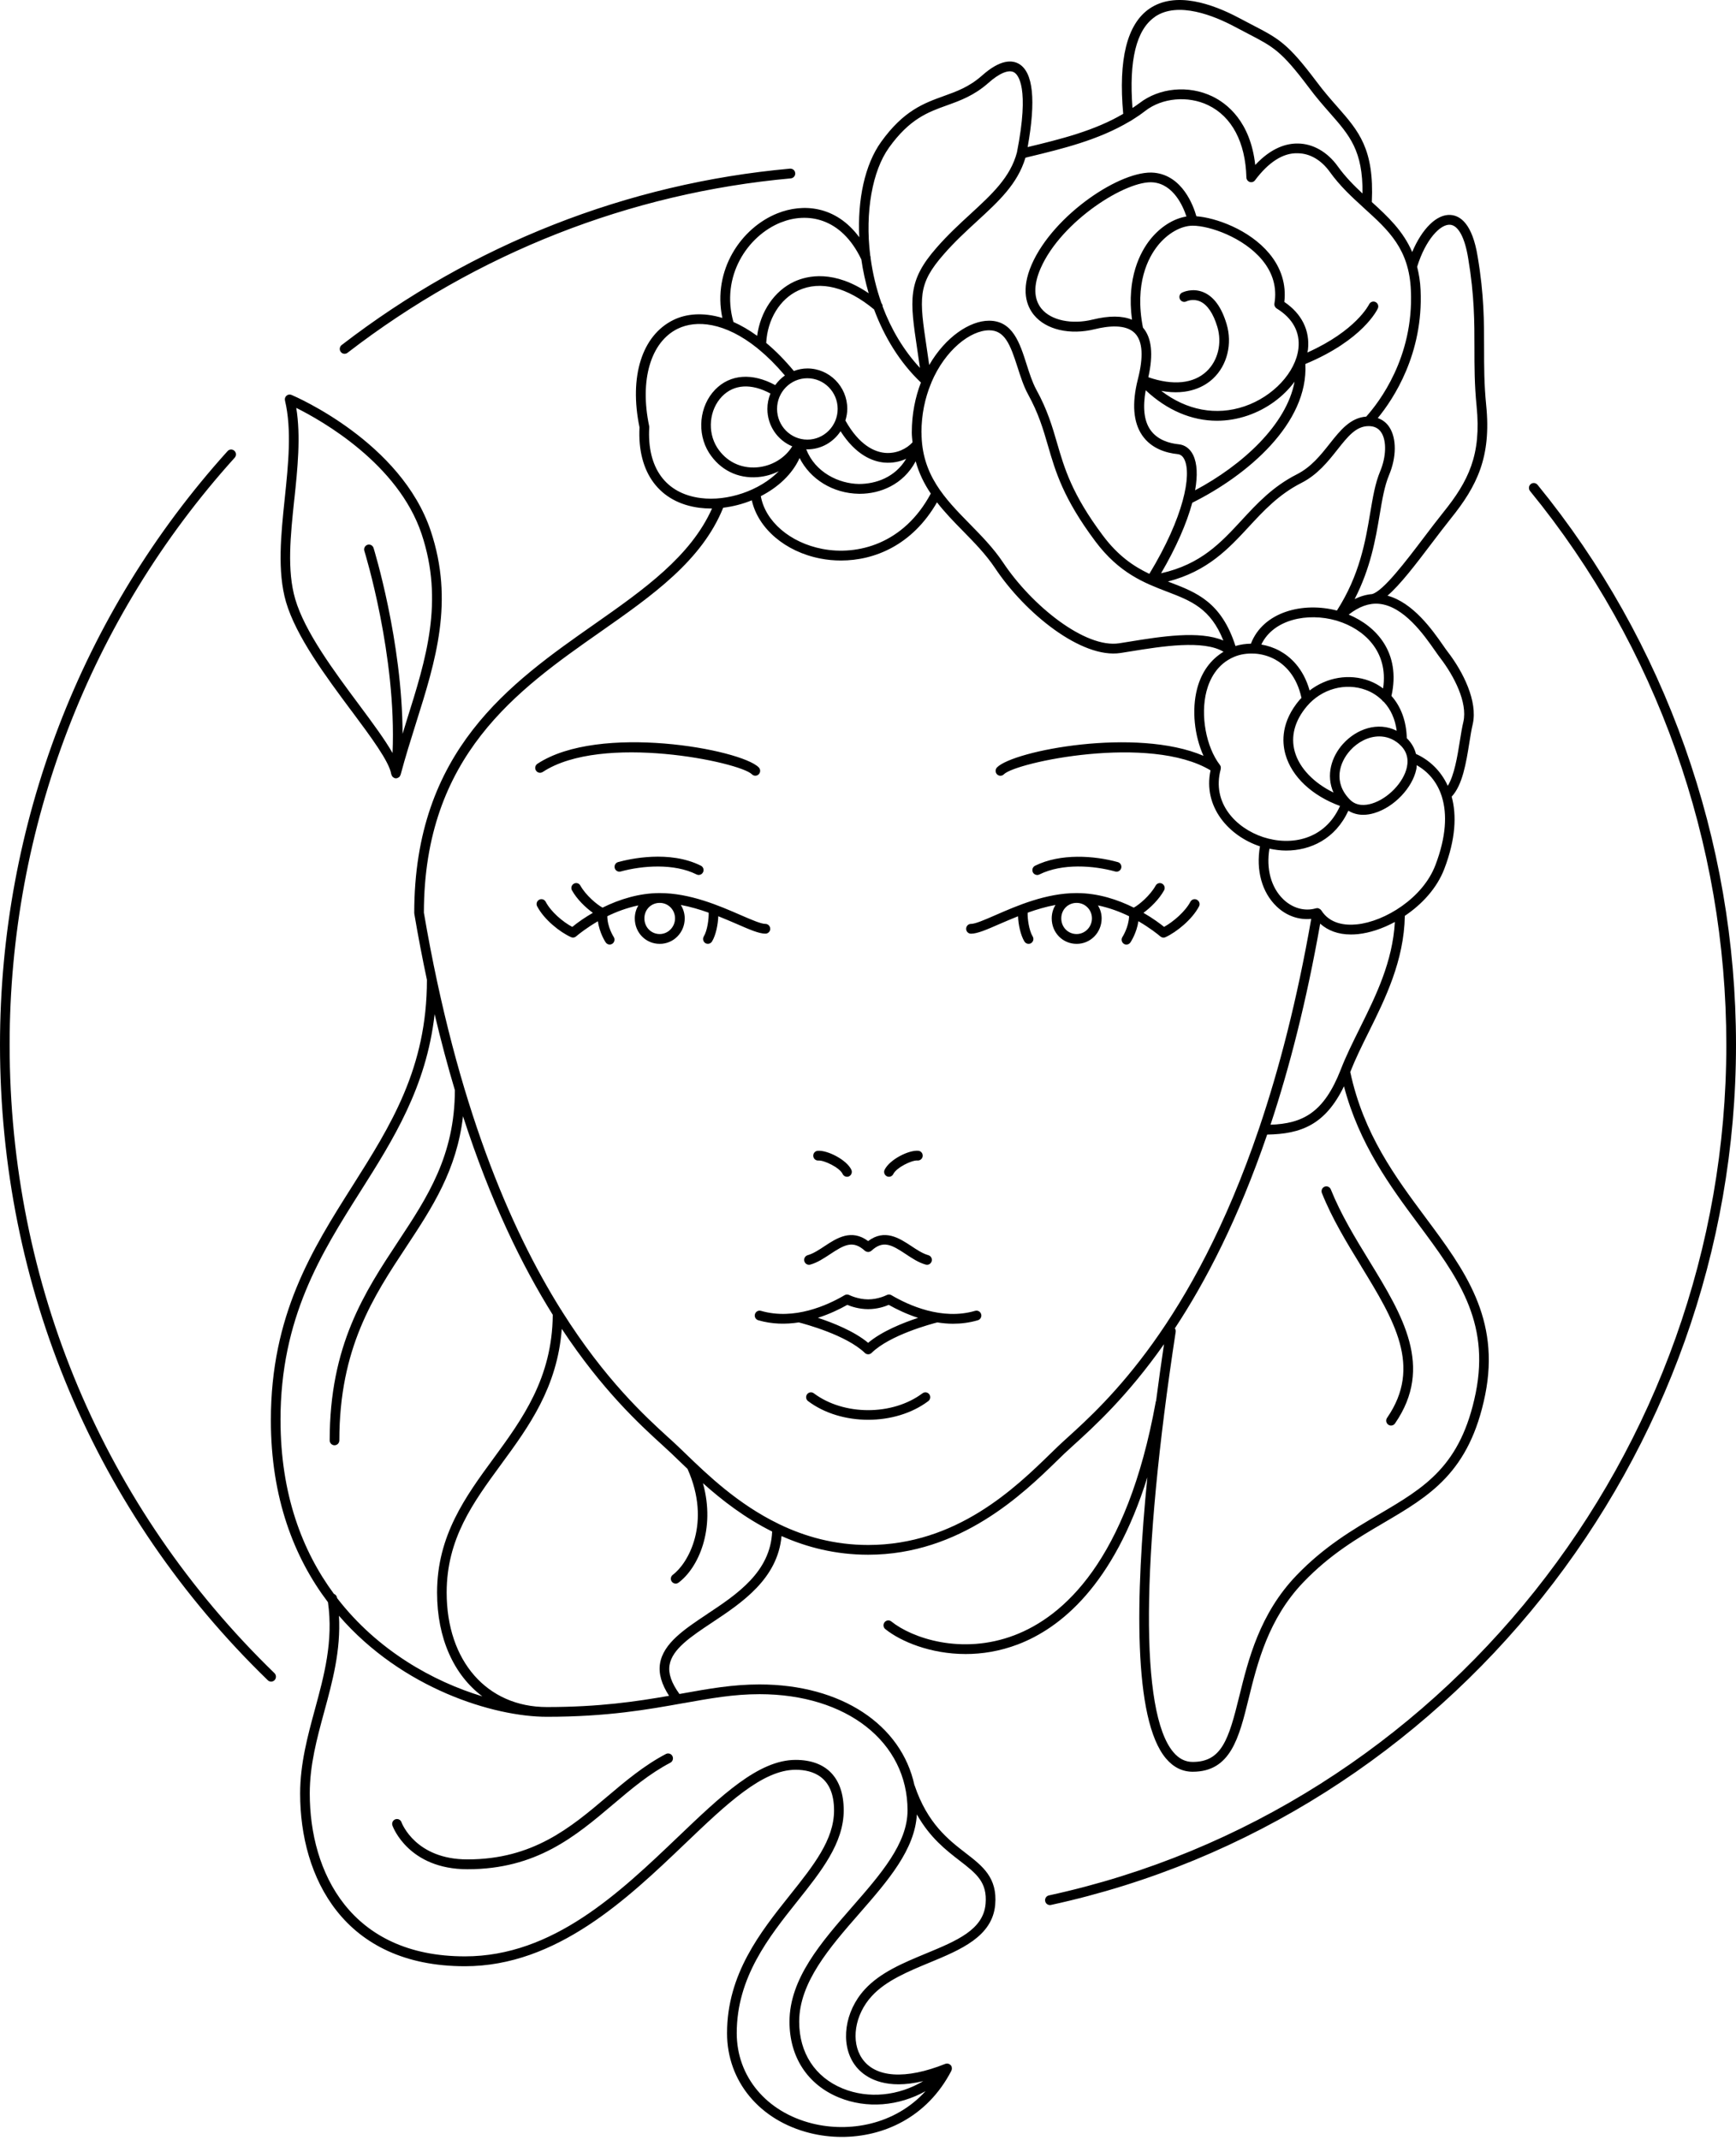 <svg width="99" height="122" viewBox="0 0 99 122" fill="none" xmlns="http://www.w3.org/2000/svg">
<path d="M46.679 66.165C46.99 66.142 47.882 66.563 48.054 66.933C48.101 67.034 48.201 67.092 48.303 67.092C48.342 67.092 48.381 67.084 48.419 67.066C48.556 66.999 48.615 66.834 48.552 66.695C48.285 66.12 47.169 65.559 46.626 65.611C46.475 65.625 46.364 65.762 46.379 65.915C46.393 66.068 46.528 66.18 46.679 66.165ZM46.134 72.109C46.158 72.109 46.183 72.107 46.207 72.099C46.616 71.985 46.983 71.74 47.339 71.505C48.152 70.966 48.644 70.693 49.324 71.312C49.334 71.323 49.349 71.327 49.361 71.333C49.375 71.343 49.39 71.353 49.408 71.36C49.424 71.366 49.441 71.368 49.459 71.372C49.477 71.376 49.494 71.38 49.51 71.38C49.529 71.38 49.545 71.376 49.561 71.372C49.58 71.368 49.596 71.366 49.612 71.36C49.629 71.353 49.643 71.341 49.659 71.331C49.672 71.323 49.684 71.318 49.694 71.31C50.362 70.693 50.85 70.966 51.657 71.502C52.014 71.739 52.382 71.985 52.793 72.099C52.817 72.105 52.842 72.109 52.866 72.109C52.987 72.109 53.097 72.028 53.132 71.904C53.173 71.755 53.087 71.602 52.94 71.561C52.613 71.469 52.296 71.258 51.959 71.035C51.281 70.586 50.448 70.05 49.508 70.757C48.556 70.05 47.719 70.586 47.039 71.037C46.704 71.258 46.387 71.469 46.062 71.561C45.915 71.602 45.829 71.755 45.87 71.904C45.903 72.028 46.015 72.109 46.136 72.109H46.134ZM50.57 67.061C50.611 67.082 50.652 67.092 50.695 67.092C50.795 67.092 50.893 67.037 50.94 66.939C51.13 66.558 52.004 66.138 52.319 66.163C52.466 66.178 52.605 66.066 52.619 65.913C52.633 65.76 52.523 65.623 52.372 65.609C51.827 65.557 50.742 66.103 50.45 66.687C50.38 66.823 50.435 66.991 50.57 67.061ZM55.608 74.735C53.716 75.29 51.804 74.414 50.834 73.841C50.752 73.791 50.65 73.791 50.568 73.835C50.564 73.837 50.094 74.081 49.51 74.081C48.926 74.081 48.438 73.837 48.434 73.835C48.35 73.791 48.25 73.793 48.168 73.841C47.2 74.412 45.294 75.286 43.395 74.735C43.245 74.692 43.096 74.779 43.053 74.926C43.01 75.075 43.096 75.228 43.241 75.271C44.036 75.503 44.822 75.507 45.554 75.395C45.876 75.478 48.258 76.109 49.322 77.136C49.375 77.188 49.445 77.212 49.512 77.212C49.58 77.212 49.651 77.186 49.704 77.134C50.75 76.107 53.13 75.476 53.453 75.395C53.745 75.441 54.043 75.47 54.347 75.47C54.811 75.47 55.287 75.412 55.765 75.271C55.91 75.228 55.996 75.075 55.953 74.926C55.91 74.779 55.759 74.692 55.612 74.735H55.608ZM49.508 76.558C48.712 75.894 47.498 75.414 46.642 75.132C47.308 74.919 47.888 74.638 48.319 74.394C48.536 74.485 48.977 74.638 49.51 74.638C50.043 74.638 50.468 74.485 50.683 74.394C51.114 74.638 51.692 74.919 52.356 75.135C51.502 75.416 50.295 75.896 49.508 76.558ZM52.609 79.435C50.899 80.718 48.119 80.718 46.409 79.435C46.287 79.342 46.115 79.369 46.025 79.493C45.935 79.617 45.96 79.791 46.083 79.882C47.028 80.592 48.268 80.946 49.51 80.946C50.752 80.946 51.992 80.592 52.938 79.882C53.06 79.791 53.085 79.615 52.995 79.493C52.905 79.369 52.731 79.342 52.611 79.435H52.609ZM30.948 44.015C34.323 41.79 42.193 43.448 42.88 44.145C42.933 44.199 43.004 44.226 43.074 44.226C43.143 44.226 43.215 44.199 43.268 44.145C43.376 44.036 43.376 43.86 43.268 43.75C42.248 42.715 34.16 41.229 30.646 43.547C30.52 43.632 30.483 43.804 30.567 43.932C30.648 44.06 30.82 44.098 30.946 44.013L30.948 44.015ZM20.053 40.538C21.156 42.02 22.198 43.421 22.312 44.137C22.312 44.141 22.318 44.143 22.318 44.15C22.331 44.203 22.355 44.251 22.394 44.29C22.4 44.296 22.408 44.303 22.414 44.309C22.455 44.342 22.5 44.367 22.555 44.373C22.559 44.373 22.563 44.373 22.567 44.373C22.572 44.373 22.578 44.373 22.582 44.373C22.639 44.373 22.69 44.352 22.735 44.321C22.741 44.317 22.747 44.315 22.753 44.311C22.794 44.278 22.823 44.232 22.839 44.181C22.839 44.174 22.847 44.172 22.847 44.168C23.115 43.16 23.425 42.175 23.724 41.225C24.847 37.661 25.907 34.294 24.565 30.271C22.876 25.215 16.877 22.622 16.623 22.515C16.527 22.475 16.417 22.492 16.339 22.56C16.26 22.628 16.227 22.736 16.252 22.837C16.648 24.497 16.439 26.488 16.239 28.413C16.025 30.459 15.804 32.577 16.311 34.323C16.889 36.289 18.57 38.549 20.053 40.542V40.538ZM16.785 28.469C16.971 26.699 17.16 24.878 16.895 23.255C18.358 23.984 22.706 26.438 24.044 30.447C25.329 34.298 24.294 37.579 23.199 41.053C23.117 41.31 23.039 41.579 22.958 41.84C22.943 36.55 21.321 31.302 21.303 31.242C21.256 31.095 21.103 31.014 20.958 31.06C20.813 31.107 20.733 31.262 20.778 31.409C20.799 31.471 22.627 37.392 22.386 42.933C21.957 42.181 21.285 41.267 20.49 40.199C19.034 38.243 17.385 36.025 16.836 34.156C16.358 32.517 16.564 30.549 16.783 28.465L16.785 28.469ZM22.896 103.889C22.843 103.744 22.684 103.673 22.543 103.725C22.4 103.779 22.328 103.938 22.38 104.081C22.416 104.183 23.319 106.571 26.661 106.571C30.593 106.571 32.816 104.692 34.964 102.873C36.029 101.972 37.034 101.124 38.229 100.497C38.363 100.426 38.416 100.259 38.347 100.12C38.278 99.984 38.112 99.93 37.975 100C36.725 100.654 35.651 101.563 34.611 102.442C32.538 104.197 30.391 106.01 26.659 106.01C23.713 106.01 22.925 103.971 22.892 103.885L22.896 103.889ZM77.615 72.179C79.497 75.255 81.121 77.91 79.102 80.836C79.014 80.962 79.045 81.136 79.17 81.225C79.219 81.258 79.272 81.275 79.327 81.275C79.415 81.275 79.499 81.234 79.554 81.155C81.78 77.926 79.985 74.992 78.083 71.883C77.286 70.582 76.465 69.236 75.893 67.811C75.836 67.668 75.675 67.599 75.536 67.657C75.395 67.715 75.328 67.879 75.385 68.019C75.973 69.491 76.808 70.857 77.617 72.177L77.615 72.179ZM65.909 79.928C64.262 89.015 60.616 92.177 57.848 93.231C54.84 94.375 52.002 93.388 50.83 92.444C50.711 92.349 50.538 92.368 50.444 92.49C50.35 92.61 50.368 92.786 50.489 92.881C51.355 93.578 53.054 94.301 55.07 94.301C56.01 94.301 57.019 94.143 58.044 93.754C60.459 92.835 63.501 90.4 65.431 84.226C64.763 90.94 64.603 98.022 66.495 100.259C66.918 100.758 67.428 101.012 68.017 101.012C70.18 101.012 70.656 99.083 71.205 96.85C71.706 94.818 72.329 92.289 74.333 90.203C75.863 88.609 77.413 87.699 78.912 86.819C81.535 85.279 83.8 83.949 84.697 79.52C85.572 75.164 83.504 72.384 81.315 69.441C79.566 67.09 77.76 64.659 77.002 61.118C77.29 60.385 77.654 59.644 78.044 58.86C78.998 56.941 80.069 54.77 80.114 52.215C81.088 51.56 81.944 50.644 82.367 49.534C83.016 47.835 83.073 46.471 82.785 45.418C83.4 44.768 83.613 43.487 83.794 42.341C83.858 41.941 83.917 41.571 83.99 41.271C84.274 39.979 83.441 38.307 82.567 37.171C82.489 37.072 82.395 36.937 82.287 36.78C81.676 35.904 80.579 34.354 79.125 33.961C79.85 33.34 80.726 32.19 81.639 30.985C82.015 30.491 82.385 30.002 82.728 29.574C84.236 27.705 85.051 26.049 84.754 23.104C84.634 21.906 84.634 20.904 84.634 19.847C84.634 18.351 84.634 16.801 84.27 14.648C83.966 12.738 83.265 12.293 82.728 12.256C81.936 12.194 81.092 13.044 80.534 14.369C80.017 13.168 79.149 12.351 78.232 11.519C78.373 8.493 77.487 7.477 76.263 6.085C75.901 5.675 75.493 5.211 75.074 4.648C73.436 2.469 72.929 2.206 71.426 1.426C71.193 1.306 70.936 1.171 70.644 1.016C69.138 0.217 67.032 -0.521 65.549 0.495C64.27 1.372 63.77 3.394 64.054 6.49C62.414 7.457 60.486 7.933 58.604 8.386C59.084 5.722 58.923 4.118 58.108 3.642C57.734 3.425 57.064 3.361 56.002 4.309C55.267 4.957 54.566 5.209 53.822 5.476C52.697 5.882 51.532 6.3 50.248 8.09C49.316 9.387 48.897 11.383 49.002 13.527C47.66 11.714 45.782 11.585 44.336 12.163C42.271 12.986 40.623 15.393 41.194 18.127C40.093 17.792 39.131 17.887 38.406 18.241C36.609 19.12 35.869 21.465 36.47 24.367C36.335 26.948 37.61 28.659 39.889 28.951C40.104 28.978 40.322 28.992 40.545 28.992C40.565 28.992 40.586 28.99 40.606 28.99C39.387 31.716 36.739 33.595 33.925 35.567C29.096 38.951 23.623 42.786 23.623 52.055C23.623 52.063 23.628 52.07 23.628 52.078C23.628 52.086 23.625 52.094 23.628 52.103C23.85 53.411 24.091 54.665 24.347 55.865C24.347 60.902 22.284 64.16 20.102 67.61C17.812 71.227 15.447 74.967 15.447 80.971C15.447 85.4 16.77 88.798 18.703 91.347C19.019 93.562 18.482 95.532 17.963 97.44C17.547 98.969 17.116 100.553 17.116 102.26C17.116 107.018 19.585 112.101 26.514 112.101C31.753 112.101 35.8 108.235 39.05 105.13C41.425 102.86 43.476 100.9 45.372 100.9C46.371 100.9 47.564 101.304 47.564 103.22C47.564 104.888 46.395 106.356 45.041 108.053C43.364 110.157 41.462 112.544 41.462 115.917C41.462 118.659 43.317 120.894 46.187 121.61C46.765 121.755 47.378 121.832 48.003 121.832C50.35 121.832 52.864 120.745 54.257 118.055C54.257 118.053 54.257 118.051 54.257 118.048C54.282 117.997 54.288 117.939 54.278 117.879C54.278 117.868 54.276 117.86 54.272 117.85C54.27 117.839 54.272 117.831 54.268 117.821C54.249 117.773 54.217 117.738 54.18 117.709C54.176 117.707 54.176 117.701 54.172 117.699C54.167 117.695 54.161 117.699 54.157 117.695C54.108 117.664 54.053 117.645 53.996 117.649C53.988 117.649 53.982 117.651 53.973 117.653C53.953 117.655 53.931 117.657 53.91 117.666C51.641 118.576 49.908 118.464 49.157 117.353C48.505 116.391 48.742 114.868 49.708 113.812C50.509 112.928 51.786 112.401 53.02 111.89C54.778 111.161 56.598 110.408 56.754 108.589C56.884 107.049 56.039 106.395 55.06 105.64C54.092 104.892 52.889 103.963 52.16 101.798C52.157 101.792 52.151 101.788 52.149 101.782C51.406 98.336 47.982 96.035 43.313 96.035C41.783 96.035 40.441 96.275 38.89 96.554C38.843 96.562 38.794 96.571 38.747 96.579C38.296 95.958 38.104 95.416 38.182 94.934C38.331 94.017 39.399 93.309 40.635 92.488C42.302 91.38 44.35 90.017 44.569 87.575C46.003 88.212 47.641 88.64 49.508 88.64C54.772 88.64 58.361 85.149 60.289 83.272L60.71 82.864C60.855 82.728 61.029 82.568 61.229 82.388C62.379 81.345 64.283 79.617 66.381 76.635C66.231 77.643 66.076 78.731 65.929 79.87C65.921 79.888 65.911 79.905 65.907 79.928H65.909ZM77.554 58.607C77.145 59.431 76.757 60.207 76.457 60.989C75.489 63.456 74.284 64.056 72.454 64.125C73.532 60.88 74.506 57.088 75.287 52.661C75.73 53.059 76.322 53.278 77.035 53.278C77.166 53.278 77.299 53.272 77.438 53.258C78.102 53.189 78.839 52.947 79.546 52.564C79.417 54.832 78.475 56.751 77.552 58.609L77.554 58.607ZM81.854 49.332C81.141 51.203 78.978 52.537 77.382 52.701C76.729 52.769 75.844 52.684 75.35 51.902C75.35 51.902 75.348 51.902 75.346 51.9C75.317 51.856 75.276 51.825 75.227 51.803C75.217 51.798 75.209 51.794 75.199 51.79C75.187 51.786 75.178 51.78 75.166 51.778C75.125 51.772 75.084 51.776 75.048 51.786C75.046 51.786 75.044 51.786 75.041 51.786C74.41 51.972 73.718 51.782 73.189 51.277C72.486 50.604 72.2 49.536 72.392 48.384C72.703 48.448 73.017 48.493 73.338 48.493C74.739 48.493 76.151 47.833 76.894 46.221C77.141 46.372 77.425 46.455 77.738 46.455C77.942 46.455 78.161 46.422 78.383 46.353C79.501 46.018 80.551 44.917 80.771 43.849C80.788 43.773 80.781 43.7 80.79 43.626C81.415 43.976 81.942 44.553 82.213 45.381C82.217 45.404 82.222 45.424 82.232 45.445C82.526 46.405 82.483 47.688 81.854 49.334V49.332ZM69.62 43.725C69.612 43.686 69.596 43.651 69.571 43.618C69.571 43.615 69.571 43.614 69.567 43.611C68.777 42.583 68.448 40.776 68.803 39.412C68.977 38.748 69.391 37.866 70.382 37.448C70.731 37.301 71.124 37.243 71.516 37.264C71.53 37.264 71.544 37.266 71.559 37.264C71.959 37.291 72.359 37.403 72.717 37.599C73.258 37.895 73.945 38.52 74.22 39.791C74.186 39.83 74.145 39.861 74.11 39.903C73.068 41.136 73.099 42.276 73.307 43.015C73.667 44.288 74.823 45.366 76.418 45.95C75.556 47.883 73.626 48.247 72.035 47.726C70.499 47.221 69.087 45.795 69.614 43.856C69.614 43.852 69.614 43.847 69.614 43.843C69.622 43.808 69.622 43.773 69.618 43.74C69.618 43.736 69.618 43.729 69.618 43.725H69.62ZM45.18 25.447C44.769 26.118 44.009 26.579 43.166 26.645C42.232 26.718 41.403 26.306 40.894 25.511C40.326 24.607 40.447 23.357 41.174 22.604C41.854 21.9 42.851 21.848 43.936 22.436C43.825 22.707 43.762 23.003 43.762 23.313C43.762 24.278 44.348 25.104 45.18 25.447ZM52.037 25.221C51.724 25.569 51.14 25.878 50.472 25.82C49.876 25.766 49.006 25.393 48.211 23.976C48.274 23.765 48.319 23.543 48.319 23.311C48.319 22.041 47.298 21.006 46.042 21.006C45.77 21.006 45.513 21.062 45.272 21.151C44.739 20.511 44.212 19.983 43.695 19.551C43.764 18.216 44.469 17.051 45.527 16.561C46.781 15.981 48.313 16.368 49.847 17.643C50.431 19.214 51.32 20.673 52.517 21.809C52.198 22.641 51.998 23.593 51.998 24.657C51.998 24.855 52.023 25.035 52.039 25.221H52.037ZM51.675 26.161C51.042 27.221 49.941 27.593 48.987 27.593C47.843 27.577 46.489 26.941 45.976 25.613C45.997 25.613 46.017 25.619 46.04 25.619C46.83 25.619 47.527 25.207 47.935 24.586C48.795 25.931 49.747 26.31 50.421 26.372C50.895 26.414 51.322 26.32 51.673 26.159L51.675 26.161ZM46.042 21.565C46.994 21.565 47.77 22.349 47.77 23.313C47.77 24.278 46.996 25.064 46.042 25.064C45.088 25.064 44.314 24.28 44.314 23.313C44.314 22.347 45.088 21.565 46.042 21.565ZM45.599 26.113C46.207 27.32 47.494 28.129 48.981 28.152C49 28.152 49.018 28.152 49.036 28.152C50.184 28.152 51.504 27.641 52.219 26.3C52.409 26.991 52.711 27.593 53.081 28.14C51.53 31.037 48.883 31.676 46.9 31.296C45.043 30.94 43.64 29.716 43.388 28.287C44.361 27.788 45.178 27.045 45.6 26.111L45.599 26.113ZM52.548 24.659C52.548 23.624 52.754 22.695 53.081 21.894C53.083 21.89 53.085 21.883 53.089 21.877C53.097 21.863 53.105 21.85 53.109 21.834C53.111 21.823 53.114 21.815 53.115 21.805C53.9 19.95 55.344 18.831 56.41 18.831C57.293 18.831 57.609 19.625 58.028 20.936C58.196 21.459 58.367 21.999 58.618 22.465C59.229 23.572 59.489 24.466 59.764 25.412C60.193 26.892 60.639 28.421 62.459 30.855C63.823 32.684 65.273 33.241 66.552 33.731C67.925 34.257 69.038 34.685 69.765 36.519C68.403 35.938 66.211 36.289 64.391 36.585L63.823 36.676C61.885 36.974 58.835 34.528 57.195 32.057C56.651 31.246 55.967 30.549 55.307 29.876C53.89 28.431 52.552 27.067 52.552 24.661L52.548 24.659ZM66.744 33.21C66.697 33.191 66.65 33.173 66.603 33.154C68.862 32.57 70.057 31.287 71.214 30.037C72.053 29.131 72.921 28.191 74.204 27.539C75.138 27.067 75.74 26.306 76.271 25.633C76.864 24.884 77.331 24.294 78.05 24.294C78.377 24.294 78.614 24.414 78.773 24.659C79.084 25.135 79.055 26.045 78.706 26.875C78.422 27.554 78.291 28.346 78.136 29.263C77.873 30.838 77.54 32.788 76.241 34.81C74.312 34.305 72.041 34.872 71.336 36.699C71.036 36.703 70.74 36.745 70.456 36.83C69.653 34.33 68.24 33.781 66.744 33.208V33.21ZM76.592 42.407C75.932 43.138 75.603 44.195 76.046 45.186C74.923 44.636 74.104 43.794 73.84 42.86C73.593 41.989 73.832 41.089 74.531 40.263C75.372 39.272 76.727 38.899 77.903 39.34C78.257 39.472 78.557 39.671 78.812 39.917C78.837 39.961 78.874 39.994 78.918 40.019C79.311 40.443 79.564 41.002 79.65 41.664C78.571 41.122 77.348 41.569 76.594 42.407H76.592ZM79.781 42.411C80.191 42.763 80.342 43.208 80.234 43.731C80.052 44.603 79.153 45.538 78.228 45.816C77.867 45.923 77.36 45.973 76.984 45.59C76.01 44.607 76.384 43.462 77.001 42.782C77.427 42.308 78.038 41.985 78.655 41.985C79.043 41.985 79.433 42.113 79.783 42.411H79.781ZM78.878 39.251C78.641 39.075 78.383 38.926 78.093 38.818C76.943 38.388 75.658 38.618 74.684 39.367C74.323 38.09 73.577 37.434 72.978 37.107C72.652 36.929 72.294 36.809 71.93 36.747C72.615 35.315 74.561 34.907 76.206 35.379C76.216 35.383 76.228 35.387 76.239 35.389C76.255 35.397 76.273 35.402 76.29 35.406C77.744 35.855 79.198 37.107 78.874 39.251H78.878ZM81.838 37.101C81.954 37.266 82.052 37.409 82.134 37.514C82.93 38.549 83.696 40.048 83.455 41.142C83.38 41.453 83.316 41.84 83.251 42.252C83.11 43.139 82.934 44.201 82.563 44.803C82.158 43.914 81.482 43.313 80.749 42.984C80.667 42.649 80.491 42.347 80.226 42.086C80.203 41.122 79.895 40.288 79.352 39.677C79.899 37.215 78.494 35.7 76.913 35.041C77.493 34.586 78.075 34.371 78.647 34.425C80.064 34.563 81.219 36.215 81.838 37.103V37.101ZM81.012 16.536C80.992 16.043 80.916 15.613 80.816 15.209C81.296 13.661 82.132 12.775 82.693 12.813C83.163 12.846 83.539 13.547 83.729 14.739C84.084 16.848 84.084 18.371 84.084 19.847C84.084 20.873 84.084 21.933 84.207 23.16C84.485 25.925 83.751 27.424 82.301 29.22C81.954 29.652 81.58 30.145 81.202 30.644C80.173 32.001 78.89 33.692 78.253 33.868C78.253 33.868 78.251 33.868 78.249 33.87C77.913 33.899 77.581 33.994 77.252 34.156C78.159 32.395 78.447 30.737 78.677 29.358C78.825 28.475 78.953 27.713 79.211 27.094C79.642 26.072 79.652 24.996 79.231 24.352C79.068 24.1 78.841 23.932 78.571 23.835C79.466 22.746 81.176 20.168 81.012 16.534V16.536ZM65.86 0.958C67.185 0.05 69.267 0.915 70.39 1.511C70.684 1.668 70.944 1.803 71.179 1.925C72.637 2.682 73.076 2.91 74.639 4.988C75.07 5.567 75.487 6.041 75.855 6.459C76.966 7.724 77.728 8.593 77.701 11.033C77.203 10.569 76.712 10.072 76.288 9.481C75.703 8.665 74.876 8.191 74.02 8.183C73.391 8.173 72.523 8.398 71.583 9.406C71.308 6.916 69.961 5.894 69.14 5.497C67.788 4.845 66.115 4.998 64.975 5.884C64.849 5.981 64.714 6.066 64.583 6.157C64.375 3.446 64.797 1.691 65.862 0.962L65.86 0.958ZM58.482 8.99L58.686 8.94C60.569 8.487 62.663 7.978 64.426 6.919C64.46 6.906 64.491 6.89 64.52 6.867C64.791 6.699 65.055 6.521 65.308 6.325C66.272 5.575 67.749 5.443 68.901 5.998C70.251 6.649 71.026 8.113 71.079 10.116C71.081 10.234 71.158 10.337 71.269 10.375C71.379 10.41 71.502 10.373 71.571 10.277C72.333 9.261 73.162 8.705 74.012 8.738C74.704 8.746 75.352 9.125 75.84 9.806C76.416 10.608 77.088 11.227 77.742 11.821C77.754 11.838 77.77 11.848 77.785 11.861C77.795 11.871 77.807 11.881 77.817 11.892C79.184 13.131 80.365 14.201 80.459 16.561C80.63 20.373 78.632 22.951 77.912 23.752C77.009 23.818 76.437 24.528 75.836 25.288C75.315 25.946 74.778 26.627 73.953 27.045C72.58 27.742 71.679 28.717 70.807 29.661C69.614 30.95 68.483 32.175 66.213 32.684C67.071 31.221 67.676 29.834 67.992 28.663C71.136 27.101 74.621 24.137 74.441 20.753C77.722 19.387 78.541 17.659 78.573 17.587C78.637 17.448 78.577 17.283 78.441 17.219C78.304 17.154 78.14 17.215 78.075 17.353C78.067 17.368 77.344 18.849 74.555 20.099C74.566 20.041 74.584 19.983 74.59 19.926C74.709 18.839 74.233 17.883 73.242 17.215C73.358 16.217 73.062 15.267 72.382 14.452C71.24 13.084 69.324 12.411 68.227 12.33C68.058 11.732 67.435 10.017 65.833 9.849C63.96 9.652 60.077 12.245 58.839 15.072C58.194 16.548 58.553 17.461 58.97 17.966C59.658 18.802 61.021 19.116 62.438 18.767C63.192 18.582 64.195 18.471 64.712 18.99C64.718 18.996 64.724 19.003 64.73 19.009C65.165 19.466 65.218 20.346 64.889 21.625C64.54 23.003 64.626 24.079 65.139 24.824C65.668 25.59 66.524 25.826 67.151 25.89C67.322 25.907 67.451 26.006 67.543 26.196C67.968 27.07 67.51 29.477 65.545 32.717C64.659 32.297 63.764 31.697 62.89 30.526C61.129 28.175 60.7 26.695 60.283 25.263C60.012 24.329 59.732 23.365 59.092 22.204C58.868 21.786 58.702 21.271 58.545 20.774C58.155 19.549 57.75 18.284 56.404 18.284C55.309 18.284 53.916 19.209 52.991 20.811C52.942 20.472 52.895 20.153 52.852 19.859C52.425 16.987 52.311 16.215 53.828 14.489C54.449 13.777 55.097 13.183 55.72 12.61C56.958 11.474 58.03 10.486 58.477 8.998L58.482 8.99ZM64.555 18.229C63.999 17.997 63.251 17.991 62.314 18.22C61.117 18.514 59.944 18.268 59.397 17.604C58.943 17.053 58.925 16.254 59.346 15.294C60.526 12.597 64.273 10.236 65.78 10.399C66.928 10.52 67.467 11.757 67.659 12.343C66.926 12.461 66.174 12.931 65.596 13.653C65.045 14.342 64.234 15.824 64.555 18.229ZM66.023 14.005C66.585 13.303 67.349 12.868 68.017 12.868C68.995 12.868 70.911 13.543 71.967 14.808C72.59 15.553 72.829 16.393 72.678 17.301C72.66 17.413 72.711 17.527 72.807 17.587C73.72 18.148 74.149 18.934 74.047 19.859C73.898 21.221 72.605 22.612 70.972 23.166C69.353 23.717 67.669 23.394 66.223 22.285C67.804 22.575 68.734 22.003 69.185 21.577C69.986 20.82 70.286 19.601 69.949 18.473C69.667 17.529 69.23 16.921 68.65 16.67C68.004 16.389 67.435 16.67 67.41 16.683C67.275 16.751 67.22 16.916 67.288 17.055C67.355 17.194 67.52 17.25 67.655 17.183C67.672 17.175 68.031 17.005 68.442 17.188C68.854 17.372 69.193 17.873 69.422 18.636C69.7 19.563 69.459 20.559 68.811 21.171C68.064 21.877 66.887 21.991 65.486 21.507C65.78 20.207 65.68 19.255 65.18 18.678C64.681 16.159 65.492 14.669 66.025 14.005H66.023ZM65.335 22.248C66.548 23.388 67.958 23.988 69.4 23.988C69.982 23.988 70.568 23.891 71.148 23.694C72.257 23.317 73.201 22.608 73.826 21.761C73.371 24.209 70.856 26.515 68.154 27.953C68.303 27.115 68.276 26.422 68.043 25.944C67.868 25.582 67.572 25.362 67.21 25.329C66.699 25.277 66.005 25.091 65.596 24.499C65.239 23.98 65.163 23.216 65.337 22.248H65.335ZM50.695 8.419C51.88 6.77 52.913 6.397 54.008 6.004C54.766 5.731 55.55 5.449 56.365 4.729C56.995 4.168 57.53 3.947 57.834 4.127C58.057 4.257 58.727 4.973 57.993 8.692C57.618 10.108 56.568 11.072 55.354 12.19C54.719 12.773 54.061 13.378 53.42 14.112C51.729 16.031 51.888 17.094 52.311 19.936C52.358 20.255 52.409 20.604 52.462 20.975C51.512 19.95 50.811 18.746 50.335 17.477C50.337 17.409 50.315 17.343 50.268 17.287C49.968 16.441 49.764 15.571 49.649 14.716C49.653 14.669 49.649 14.621 49.627 14.574C49.32 12.086 49.753 9.731 50.695 8.421V8.419ZM44.54 12.68C45.993 12.101 47.958 12.353 49.12 14.791C49.212 15.435 49.353 16.082 49.539 16.72C47.566 15.377 46.062 15.704 45.298 16.055C44.156 16.583 43.362 17.767 43.178 19.147C42.714 18.81 42.261 18.549 41.826 18.357C41.09 15.772 42.61 13.448 44.54 12.678V12.68ZM39.961 28.396C37.961 28.142 36.891 26.67 37.025 24.361C37.025 24.336 37.025 24.311 37.019 24.286C36.468 21.672 37.107 19.495 38.649 18.742C39.695 18.231 41.336 18.357 43.2 19.859C43.221 19.884 43.245 19.903 43.272 19.919C43.756 20.317 44.254 20.809 44.761 21.407C44.547 21.556 44.363 21.743 44.209 21.956C42.906 21.246 41.64 21.331 40.782 22.215C39.879 23.148 39.728 24.694 40.433 25.813C41.056 26.788 42.067 27.295 43.211 27.202C43.636 27.169 44.044 27.051 44.414 26.865C43.319 27.984 41.476 28.591 39.963 28.396H39.961ZM15.996 80.969C15.996 75.128 18.319 71.459 20.564 67.91C22.414 64.986 24.318 61.972 24.786 57.819C25.149 59.352 25.535 60.797 25.94 62.152C25.934 65.89 24.369 68.262 22.712 70.77C20.79 73.682 18.801 76.691 18.801 82.119C18.801 82.272 18.923 82.399 19.076 82.399C19.23 82.399 19.352 82.275 19.352 82.119C19.352 76.861 21.293 73.922 23.172 71.08C24.649 68.843 26.05 66.712 26.404 63.64C27.978 68.506 29.782 72.177 31.523 74.961C31.492 78.574 29.786 80.906 28.136 83.16C26.557 85.315 24.925 87.543 24.925 90.795C24.925 93.415 25.889 95.501 27.507 96.714C24.729 95.876 21.542 94.118 19.226 91.115C19.226 91.107 19.224 91.099 19.221 91.091C19.205 90.987 19.134 90.906 19.044 90.873C17.232 88.423 15.998 85.176 15.998 80.969H15.996ZM52.284 103.442C53.026 104.766 53.949 105.482 54.727 106.082C55.681 106.819 56.31 107.306 56.206 108.539C56.079 110.021 54.566 110.646 52.813 111.372C51.522 111.906 50.188 112.459 49.306 113.433C48.17 114.675 47.913 116.494 48.705 117.668C48.993 118.096 49.717 118.833 51.248 118.833C51.655 118.833 52.123 118.775 52.65 118.651C51.242 119.491 49.531 119.677 48.05 119.069C46.477 118.423 45.576 117.036 45.576 115.267C45.576 113.022 47.322 111.022 49.012 109.087C50.646 107.217 52.178 105.445 52.286 103.442H52.284ZM38.986 97.101C40.514 96.828 41.832 96.59 43.315 96.59C48.285 96.59 51.755 99.315 51.755 103.216C51.755 105.104 50.221 106.858 48.597 108.717C46.84 110.729 45.023 112.808 45.023 115.265C45.023 117.274 46.05 118.849 47.839 119.584C49.431 120.238 51.259 120.075 52.783 119.222C51.022 121.157 48.415 121.587 46.32 121.066C43.703 120.412 42.014 118.39 42.014 115.913C42.014 112.736 43.85 110.431 45.47 108.398C46.83 106.693 48.115 105.081 48.115 103.214C48.115 101.347 47.116 100.337 45.374 100.337C43.26 100.337 41.135 102.368 38.674 104.719C35.328 107.914 31.537 111.538 26.514 111.538C19.99 111.538 17.665 106.743 17.665 102.254C17.665 100.621 18.067 99.145 18.492 97.581C18.96 95.863 19.442 94.094 19.33 92.119C22.927 96.277 28.162 97.879 31.185 97.879C34.633 97.879 36.946 97.465 38.986 97.099V97.101ZM40.334 92.02C39.046 92.877 37.828 93.684 37.64 94.843C37.548 95.416 37.728 96.022 38.155 96.683C36.31 97.005 34.18 97.324 31.188 97.324C27.77 97.324 25.472 94.7 25.472 90.795C25.472 87.726 26.98 85.668 28.575 83.491C30.158 81.333 31.784 79.104 32.037 75.762C34.356 79.272 36.501 81.229 37.753 82.37C37.959 82.558 38.139 82.722 38.288 82.864L38.743 83.301C38.89 83.444 39.048 83.593 39.209 83.748C40.58 86.821 39.24 89.139 38.37 89.783C38.247 89.874 38.22 90.048 38.31 90.172C38.363 90.246 38.447 90.286 38.533 90.286C38.588 90.286 38.645 90.269 38.694 90.232C39.807 89.408 40.825 87.204 40.087 84.561C41.152 85.513 42.459 86.534 44.034 87.318C43.938 89.621 42.03 90.894 40.334 92.018V92.02ZM60.865 81.972C60.661 82.156 60.483 82.318 60.336 82.459L59.911 82.871C57.908 84.82 54.551 88.084 49.51 88.084C47.586 88.084 45.909 87.606 44.455 86.908C44.438 86.898 44.424 86.889 44.406 86.883C42.091 85.762 40.351 84.087 39.121 82.9L38.664 82.461C38.513 82.316 38.331 82.15 38.118 81.958C36.807 80.764 34.503 78.657 32.054 74.77C32.039 74.731 32.017 74.696 31.988 74.667C29.112 70.068 26.048 63.001 24.173 52.034C24.181 43.073 29.523 39.33 34.237 36.027C37.211 33.943 40.02 31.97 41.242 28.947C41.795 28.88 42.349 28.738 42.874 28.524C43.227 30.118 44.771 31.459 46.794 31.846C47.165 31.919 47.557 31.956 47.962 31.956C49.868 31.956 52.027 31.084 53.434 28.64C53.888 29.222 54.4 29.75 54.911 30.269C55.554 30.925 56.218 31.602 56.733 32.37C58.459 34.973 61.689 37.568 63.901 37.229L64.473 37.138C66.252 36.85 68.626 36.469 69.775 37.159C69.044 37.602 68.517 38.311 68.268 39.27C67.954 40.48 68.115 41.947 68.632 43.092C64.802 41.451 57.801 42.794 56.858 43.752C56.752 43.862 56.752 44.038 56.858 44.147C56.911 44.201 56.982 44.228 57.052 44.228C57.121 44.228 57.193 44.201 57.246 44.147C57.924 43.458 65.572 41.842 69.034 43.92C68.591 46.006 70.084 47.668 71.853 48.253C71.618 49.607 71.959 50.876 72.807 51.685C73.369 52.221 74.079 52.459 74.776 52.388C73.967 57.02 72.946 60.946 71.818 64.282C71.806 64.307 71.798 64.332 71.792 64.359C68.013 75.484 63.053 79.99 60.861 81.974L60.865 81.972ZM66.998 75.735C68.762 73.061 70.621 69.483 72.263 64.686C74.192 64.652 75.575 64.133 76.643 61.933C77.511 65.228 79.284 67.639 80.875 69.777C83.079 72.74 84.985 75.298 84.158 79.408C83.31 83.593 81.247 84.803 78.637 86.337C77.176 87.194 75.524 88.164 73.939 89.814C71.832 92.007 71.189 94.617 70.672 96.714C70.068 99.17 69.673 100.453 68.017 100.453C67.592 100.453 67.23 100.271 66.912 99.894C65.012 97.647 65.061 88.916 67.046 75.936C67.059 75.861 67.038 75.791 66.999 75.735H66.998ZM0.549 59.568C0.549 47.148 5.107 35.261 13.384 26.095C13.486 25.981 13.48 25.805 13.367 25.702C13.255 25.598 13.081 25.604 12.979 25.718C4.61 34.988 0 47.008 0 59.568C0 73.382 5.423 86.248 15.273 95.797C15.326 95.849 15.396 95.873 15.463 95.873C15.537 95.873 15.608 95.844 15.661 95.787C15.765 95.675 15.761 95.499 15.653 95.393C5.914 85.95 0.549 73.227 0.549 59.568ZM87.68 27.639C87.582 27.521 87.408 27.504 87.291 27.602C87.175 27.701 87.159 27.875 87.255 27.995C94.474 36.823 98.448 48.036 98.448 59.568C98.448 82.808 82.201 103.204 59.816 108.063C59.666 108.096 59.572 108.243 59.605 108.394C59.632 108.524 59.746 108.613 59.875 108.613C59.893 108.613 59.913 108.613 59.932 108.607C82.569 103.692 99 83.069 99 59.566C99 47.906 94.98 36.567 87.68 27.637V27.639ZM19.652 20.17C19.71 20.17 19.769 20.151 19.818 20.114C27.184 14.435 35.926 10.998 45.1 10.17C45.251 10.155 45.364 10.021 45.349 9.868C45.335 9.714 45.206 9.607 45.051 9.615C35.775 10.451 26.935 13.93 19.485 19.671C19.364 19.764 19.34 19.94 19.432 20.062C19.485 20.135 19.569 20.172 19.651 20.172L19.652 20.17ZM43.923 52.953C43.923 52.8 43.801 52.674 43.648 52.674C43.395 52.674 42.859 52.44 42.238 52.171C41.021 51.641 39.356 50.917 37.622 50.917C36.466 50.917 35.336 51.264 34.362 51.747C34.041 51.575 33.406 51.045 33.097 50.489C33.024 50.354 32.856 50.306 32.724 50.383C32.591 50.457 32.544 50.629 32.619 50.762C32.901 51.271 33.398 51.747 33.81 52.043C33.371 52.297 32.971 52.57 32.636 52.846C32.092 52.558 31.418 51.983 31.118 51.411C31.047 51.275 30.879 51.225 30.746 51.298C30.611 51.37 30.562 51.54 30.634 51.674C31.032 52.432 31.927 53.144 32.564 53.429C32.599 53.446 32.638 53.454 32.675 53.454C32.738 53.454 32.801 53.431 32.852 53.388C33.01 53.253 33.461 52.893 34.098 52.523C34.184 53.189 34.523 53.705 34.541 53.729C34.595 53.808 34.68 53.852 34.768 53.852C34.821 53.852 34.874 53.835 34.923 53.804C35.048 53.717 35.081 53.543 34.997 53.417C34.993 53.411 34.638 52.866 34.633 52.237C35.148 51.983 35.747 51.759 36.402 51.62C36.276 51.836 36.2 52.086 36.2 52.361C36.2 53.175 36.825 53.812 37.624 53.812C38.423 53.812 39.048 53.16 39.048 52.361C39.048 52.078 38.964 51.817 38.825 51.594C39.374 51.695 39.91 51.856 40.414 52.034C40.428 52.376 40.339 53.057 40.136 53.386C40.057 53.516 40.096 53.688 40.224 53.769C40.269 53.798 40.32 53.81 40.369 53.81C40.461 53.81 40.551 53.763 40.604 53.678C40.827 53.313 40.945 52.703 40.962 52.237C41.342 52.388 41.701 52.544 42.024 52.682C42.755 53.001 43.284 53.231 43.65 53.231C43.801 53.231 43.926 53.106 43.926 52.951L43.923 52.953ZM37.622 53.253C37.132 53.253 36.748 52.86 36.748 52.359C36.748 51.858 37.132 51.476 37.622 51.476C38.112 51.476 38.496 51.873 38.496 52.359C38.496 52.846 38.104 53.253 37.622 53.253ZM35.25 49.15C35.103 49.189 35.017 49.342 35.056 49.491C35.095 49.64 35.248 49.727 35.393 49.688C36.643 49.346 38.439 49.212 39.724 49.855C39.763 49.876 39.803 49.884 39.846 49.884C39.949 49.884 40.044 49.828 40.093 49.729C40.161 49.59 40.106 49.425 39.969 49.356C38.178 48.458 35.904 48.969 35.25 49.15ZM68.258 51.298C68.123 51.225 67.958 51.277 67.886 51.411C67.594 51.966 66.916 52.552 66.385 52.844C66.156 52.659 65.747 52.355 65.208 52.043C65.613 51.747 66.101 51.273 66.383 50.762C66.458 50.627 66.409 50.457 66.278 50.383C66.146 50.308 65.978 50.356 65.905 50.489C65.594 51.049 64.969 51.579 64.657 51.747C63.768 51.304 62.642 50.917 61.398 50.917C59.65 50.917 57.987 51.643 56.772 52.173C56.155 52.442 55.624 52.674 55.373 52.674C55.221 52.674 55.097 52.798 55.097 52.953C55.097 53.108 55.219 53.233 55.373 53.233C55.738 53.233 56.263 53.003 56.99 52.686C57.315 52.546 57.675 52.39 58.057 52.239C58.073 52.713 58.204 53.326 58.422 53.68C58.473 53.764 58.565 53.812 58.657 53.812C58.706 53.812 58.757 53.8 58.802 53.771C58.931 53.69 58.972 53.518 58.89 53.388C58.684 53.053 58.586 52.359 58.606 52.034C59.109 51.854 59.644 51.695 60.193 51.594C60.056 51.815 59.977 52.076 59.977 52.361C59.977 53.175 60.602 53.812 61.401 53.812C62.199 53.812 62.824 53.16 62.824 52.361C62.824 52.088 62.745 51.838 62.616 51.62C63.274 51.759 63.872 51.983 64.389 52.237C64.369 52.864 64.013 53.415 64.011 53.419C63.925 53.545 63.96 53.719 64.085 53.806C64.132 53.839 64.185 53.853 64.238 53.853C64.326 53.853 64.412 53.81 64.465 53.731C64.483 53.705 64.824 53.189 64.92 52.521C65.561 52.893 66.017 53.255 66.174 53.39C66.225 53.433 66.289 53.456 66.352 53.456C66.391 53.456 66.43 53.448 66.466 53.431C67.098 53.14 67.982 52.426 68.376 51.678C68.448 51.542 68.397 51.374 68.264 51.302L68.258 51.298ZM61.397 53.253C60.906 53.253 60.522 52.86 60.522 52.359C60.522 51.858 60.906 51.476 61.397 51.476C61.887 51.476 62.271 51.873 62.271 52.359C62.271 52.846 61.879 53.253 61.397 53.253ZM59.152 49.886C59.193 49.886 59.233 49.878 59.272 49.857C60.579 49.209 62.367 49.344 63.603 49.688C63.748 49.729 63.901 49.64 63.94 49.493C63.98 49.344 63.893 49.191 63.748 49.152C62.416 48.781 60.475 48.64 59.029 49.358C58.892 49.427 58.835 49.592 58.902 49.731C58.949 49.83 59.047 49.886 59.15 49.886H59.152Z" fill="black"/>
</svg>
